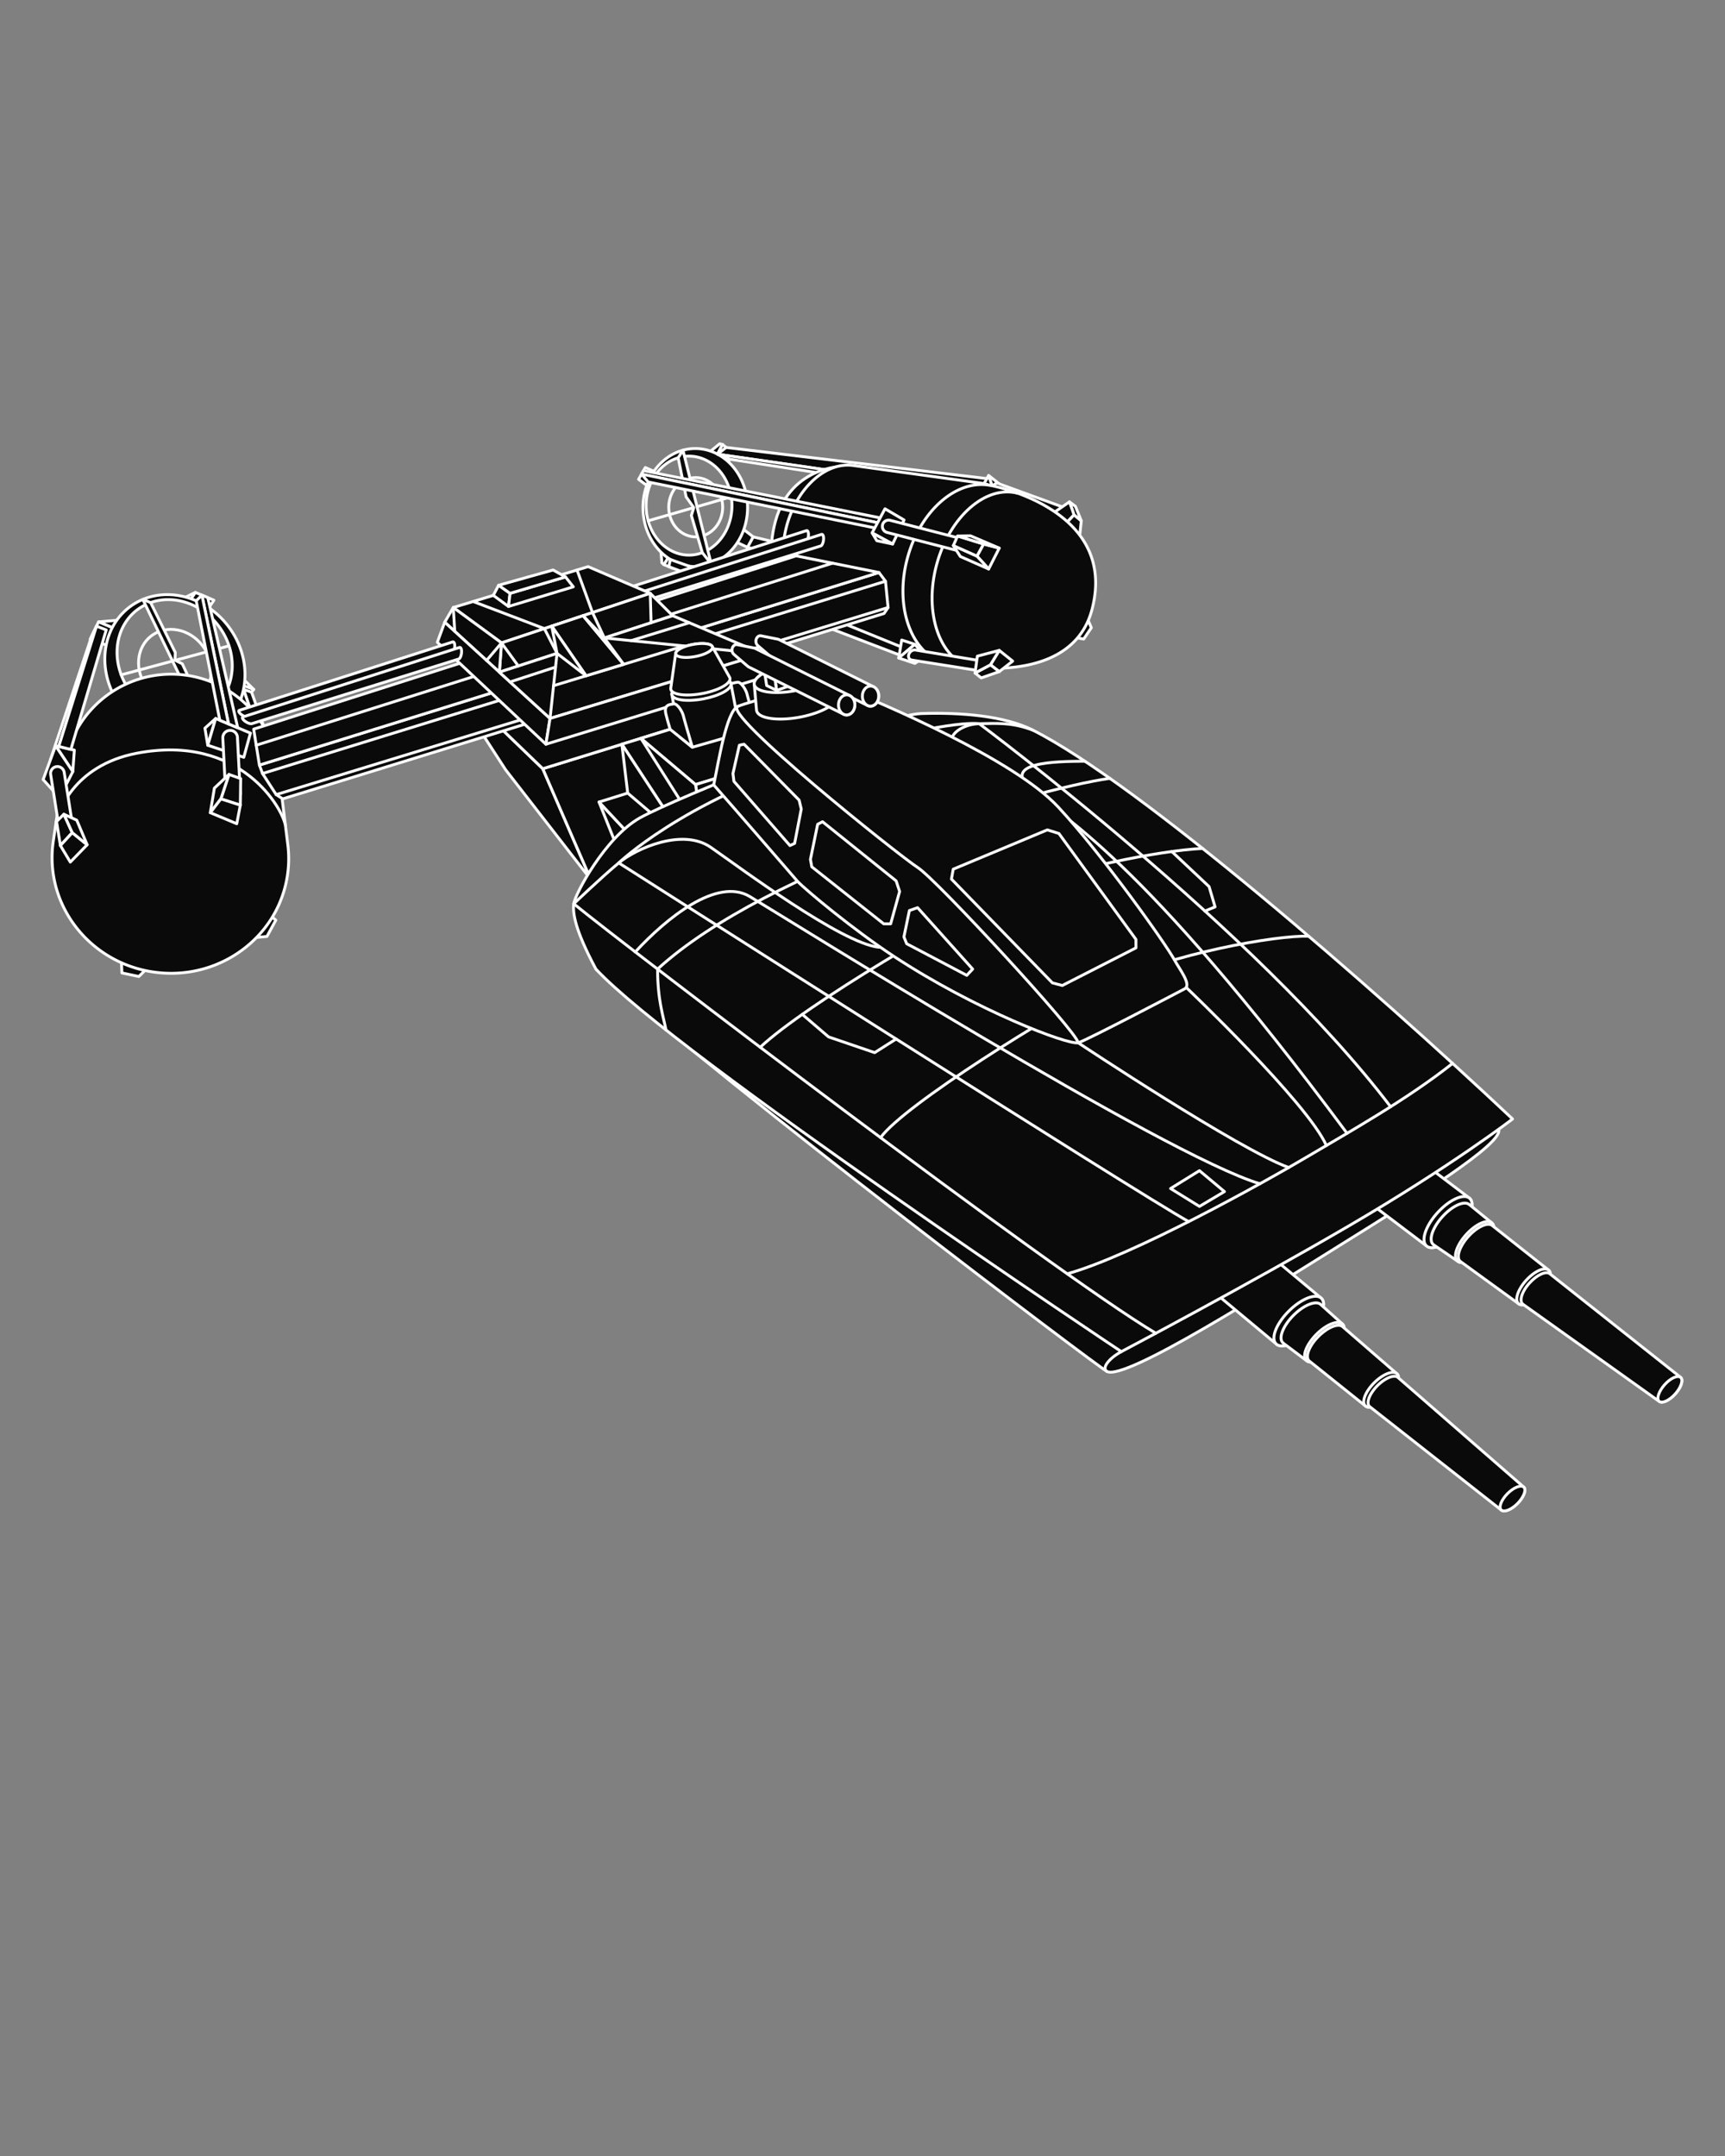 <svg id="Layer_2" data-name="Layer 2" xmlns="http://www.w3.org/2000/svg" viewBox="0 0 1200 1500"><rect x="0" y="0" width="1200" height="1500" fill="#808080" stroke="none"/><defs><style>.cls-1{fill:#0a0a0a;}.cls-1,.cls-2{stroke:#fefefe;stroke-linecap:round;stroke-linejoin:round;stroke-width:2px;}.cls-2{fill:none;}</style></defs><title>Artboard 1 copy 6</title><polygon class="cls-1" points="498.36 317.52 502.64 309.23 500.67 308.76 493.44 314.6 498.36 317.52"/><polygon class="cls-1" points="502.64 309.23 509.57 315 506.1 322.92 498.36 317.52 502.64 309.23"/><polygon class="cls-1" points="455.56 328.2 448.9 325.26 444.24 333.5 450.44 338.07 455.56 328.2"/><polygon class="cls-1" points="516.48 367.71 523.99 373.54 520.05 380.84 511.95 376.95 516.48 367.71"/><polygon class="cls-1" points="465.97 386.54 461.8 392.79 460.44 391.61 459.63 382.02 465.97 386.54"/><polygon class="cls-1" points="461.8 392.79 467.87 395.32 470.86 389.89 465.97 386.54 461.8 392.79"/><path class="cls-1" d="M447.65,359c0,.13,0,.26.05.38,3.07,22.42,21.64,37.79,41.5,34.34a33.11,33.11,0,0,0,8.42-2.66c18.55-8.7,27.35-32.73,19.64-53.69-6.38-17.32-22.35-27.57-38.8-24.88C458.58,315.75,444.78,336.58,447.65,359Zm27.4-41.29c13.51-2.25,26.62,6.33,31.85,20.86,6.33,17.55-.9,37.7-16.13,45a27.27,27.27,0,0,1-6.9,2.23c-16.31,2.9-31.56-10-34.07-28.78,0-.11,0-.21,0-.31C447.4,337.91,458.72,320.46,475.05,317.74Z"/><path class="cls-2" d="M501.28,345c4,10.52-.56,22.58-10.13,26.94a17.1,17.1,0,0,1-4.33,1.34c-10.24,1.73-19.82-6-21.4-17.23l0-.19c-1.48-11.27,5.63-21.72,15.89-23.35C489.76,331.18,498,336.33,501.28,345Z"/><line class="cls-2" x1="450.88" y1="362.34" x2="508.7" y2="345.62"/><polygon class="cls-1" points="475.13 313.24 494.73 392.28 488.59 384.52 480.95 358.66 482.62 353.16 477.28 345.62 471.77 318.5 475.13 313.24"/><polygon class="cls-1" points="687.75 333.13 505.13 311.31 499.17 316.01 687.03 343.09 687.75 333.13"/><polygon class="cls-1" points="499.17 316.01 507.61 319.48 580.75 330.69 581.71 327.91 499.17 316.01"/><polygon class="cls-1" points="523.99 373.54 547.26 379.12 544.18 387.4 520.05 380.84 523.99 373.54"/><polygon class="cls-1" points="466.33 389.27 465.26 394.23 626.74 456.07 628.91 447.19 466.33 389.27"/><path class="cls-1" d="M592.88,325.44l-6.42-1s-38.48-.36-47.89,41.64S555.4,421,555.4,421l7.43,2.65Z"/><polygon class="cls-1" points="683.48 338.29 687.75 330.82 691.22 340.74 683.48 338.29"/><polygon class="cls-1" points="687.75 330.82 698.07 338.97 698.68 344 691.22 340.74 687.75 330.82"/><path class="cls-1" d="M566.22,425.4l83.18,33.78a31.9,31.9,0,0,0,3.76,1.26c23.89,6.39,50.67-16.08,59.8-50.2s-2.85-66.94-26.74-73.34a33.47,33.47,0,0,0-3.89-.78l-88.94-12.27c-18.85-2.6-39,15.43-46.13,42.06S548.59,418.24,566.22,425.4Z"/><path class="cls-1" d="M658.28,461.79a27.93,27.93,0,0,0,3.92.75C660.25,462.21,658.9,461.92,658.28,461.79Z"/><path class="cls-1" d="M692.21,343.27l47.66,18a4,4,0,0,0,1.38.25,3.89,3.89,0,0,0,1.34-7.55l-48.13-17.56a1.13,1.13,0,0,0-.24-.08c-1.53-.39-3.19.86-3.66,2.78S690.83,342.75,692.21,343.27Z"/><polygon class="cls-1" points="750.94 374.14 752.21 362.37 747.14 358.12 740.89 364.73 750.94 374.14"/><polygon class="cls-1" points="743.97 349.16 747.14 358.12 752.21 362.37 748.09 352.23 743.97 349.16"/><polygon class="cls-1" points="732.29 357.21 743.97 349.16 747.14 358.12 740.89 364.73 732.29 357.21"/><polygon class="cls-1" points="755.92 429.13 759.18 436.74 753.88 444.61 745.6 443.12 755.92 429.13"/><path class="cls-1" d="M657.91,461.71H658l.32.07c.62.13,2,.42,3.92.75,17.67,3.12,84.58,11.38,97.52-38.89,16.95-65.8-60.2-83.79-70.12-85.81a1,1,0,0,0-.22,0l-.36-.07-.46-.09c-23.26-4.33-48.56,17.76-57.38,50.73C622.05,422.48,634,455.32,657.91,461.71Z"/><polygon class="cls-1" points="447.66 327.46 612.93 360.43 611.24 363.82 446.31 329.83 447.66 327.46"/><polygon class="cls-1" points="446.31 329.83 450.88 335.33 609.88 367.56 611.24 363.82 446.31 329.83"/><path class="cls-2" d="M708.16,343.22c-22.33-6-47.68,16.27-56.63,49.72s2,65.43,24.28,71.4"/><polygon class="cls-1" points="615.65 353.98 606.69 370.75 620.95 378.49 628.91 361.78 615.65 353.98"/><polygon class="cls-1" points="606.69 370.75 609.95 376.18 620.95 378.49 606.69 370.75"/><polygon class="cls-1" points="636.43 448.28 625.2 457.79 627.28 445.29 636.43 448.28"/><polygon class="cls-1" points="636.43 448.28 643.49 456.78 636.43 461.53 625.2 457.79 636.43 448.28"/><path class="cls-1" d="M613.82,366.23a4.35,4.35,0,0,0,3.25,4.21l55.37,14.29a4.26,4.26,0,0,0,1.08.14,4.35,4.35,0,0,0,1.09-8.56L619.25,362a4,4,0,0,0-1.08-.14A4.34,4.34,0,0,0,613.82,366.23Z"/><polygon class="cls-1" points="695.13 381.34 684.22 378.49 679.61 386.9 687.75 395.87 695.13 381.34"/><polygon class="cls-1" points="663.18 379.57 679.61 386.9 687.75 395.87 668.06 387.18 663.18 379.57"/><polygon class="cls-1" points="666.16 372.92 663.18 379.57 679.61 386.9 684.22 378.49 666.16 372.92"/><polygon class="cls-1" points="666.16 372.92 675.13 372.78 695.13 381.34 684.22 378.49 666.16 372.92"/><path class="cls-1" d="M632.79,458.49a2.62,2.62,0,0,0,1.48.74l50.7,8a3.31,3.31,0,0,0,.55,0,3.46,3.46,0,0,0,.56-6.88l-.28,0-49-8.11a4.1,4.1,0,0,0-3.5,1.27C631.81,455.05,631.57,457.28,632.79,458.49Z"/><polygon class="cls-1" points="704.46 459.96 695.13 467.29 688.98 462.54 695.13 452.49 704.46 459.96"/><polygon class="cls-1" points="678.28 468.24 682.59 471.64 695.13 467.29 688.98 462.54 678.28 468.24"/><polygon class="cls-1" points="695.13 452.49 679.92 456.5 678.28 468.24 688.98 462.54 695.13 452.49"/><polygon class="cls-1" points="82.82 431.44 68.56 432.67 79.97 437.42 82.82 431.44"/><polygon class="cls-1" points="68.56 432.67 62.73 444.75 75.69 449.36 79.97 437.42 68.56 432.67"/><polygon class="cls-1" points="148.81 417.59 144.53 423.84 132.11 417.59 135.91 412.16 148.81 417.59"/><polygon class="cls-1" points="135.91 412.16 128.85 415.56 132.11 417.59 135.91 412.16"/><polygon class="cls-1" points="167.96 471.23 176.51 479.65 167.96 476.52 167.96 471.23"/><polygon class="cls-1" points="176.51 479.65 169.45 488.61 165.38 484.94 167.96 476.52 176.51 479.65"/><polygon class="cls-1" points="169.41 479.65 175 481.57 185.79 511.83 179.82 510.2 169.41 479.65"/><polygon class="cls-1" points="169.41 479.65 167.42 486.75 173.03 504.77 179.82 510.2 169.41 479.65"/><polygon class="cls-1" points="174.36 652.62 185.71 651.51 191.87 640.17 185.19 634.63 174.36 652.62"/><path class="cls-1" d="M84.51,492.17c17.45,23,48.22,29,68.75,13.43s23-46.84,5.61-69.82-48.22-29-68.75-13.44S67.08,469.18,84.51,492.17Zm11-67.93c16.84-12.76,42.13-7.78,56.48,11.15s12.34,44.61-4.5,57.39S105.33,500.56,91,481.64,78.64,437,95.48,424.24Z"/><ellipse class="cls-2" cx="121.69" cy="463.97" rx="24.21" ry="27.11" transform="translate(-255.65 167.84) rotate(-37.18)"/><line class="cls-2" x1="159.31" y1="449.35" x2="84.29" y2="469.52"/><polygon class="cls-1" points="99.34 417.03 144.53 510.7 142.65 495.83 126.82 461.86 121.69 459.28 121.94 453.98 104.77 419.23 99.34 417.03"/><polygon class="cls-1" points="107.54 668.57 96.6 679.38 84.81 676.91 84.25 664.15 107.54 668.57"/><path class="cls-1" d="M36.56,589.45c-4.09,44,29.29,83.14,74.56,87.34s85.28-28.08,89.37-72.12a78.49,78.49,0,0,0-.26-16.88l-6.55-52.92a75.15,75.15,0,0,0-148.9-1.73l-7.7,52C36.87,586.58,36.7,588,36.56,589.45Z"/><polygon class="cls-1" points="150.04 499.88 144.53 518.48 142.56 506.61 150.04 499.88"/><polygon class="cls-1" points="174.21 510.06 150.04 499.88 144.53 518.48 169.59 526.9 174.21 510.06"/><polygon class="cls-1" points="67.14 435.62 63.81 442.51 35.16 528.44 40.86 519.29 67.14 435.62"/><polygon class="cls-1" points="38.69 518.89 51.73 521.88 50.64 536.81 38.69 518.89"/><polygon class="cls-1" points="30 542.38 38.69 518.89 50.64 536.81 41.41 555.01 30 542.38"/><polygon class="cls-1" points="67.14 435.62 40.86 519.29 49.3 521.43 73.89 438.28 67.14 435.62"/><polygon class="cls-1" points="140.46 414.08 158.97 503.65 165.38 506.35 144.53 415.79 140.46 414.08"/><polygon class="cls-1" points="140.46 414.08 136.49 418 152.92 501.1 158.97 503.65 140.46 414.08"/><path class="cls-1" d="M198.64,574.9c-1.49-12-31.22-64.7-103.46-50.85-44.84,8.6-55.32,42.35-56.31,49.05"/><path class="cls-1" d="M155,513.39a2.17,2.17,0,0,0,0,.26L157,552a2.26,2.26,0,0,0,0,.27,5.09,5.09,0,0,0,10.18-.27c0-.09,0-.17,0-.26l-2-38.36v-.27a5.09,5.09,0,0,0-10.18.27Z"/><path class="cls-1" d="M35.18,538.1a4.68,4.68,0,0,0,.06.76L42,581.62a4.78,4.78,0,0,0,9.49-.76,4.65,4.65,0,0,0-.06-.75l-6.77-42.76a4.77,4.77,0,0,0-9.48.75Z"/><polygon class="cls-1" points="159.27 538.8 153.66 555.82 167.18 560.17 167.42 541.7 159.27 538.8"/><polygon class="cls-1" points="149.13 548.33 146.3 565.42 153.66 555.82 159.27 538.8 149.13 548.33"/><polygon class="cls-1" points="167.18 560.17 164.7 573.1 146.3 565.42 153.66 555.82 167.18 560.17"/><polygon class="cls-1" points="44.45 566.5 39.33 571.55 42.02 588.28 50.27 579.32 44.45 566.5"/><polygon class="cls-1" points="50.27 579.32 60.62 587.74 48.91 599.78 42.02 588.28 50.27 579.32"/><polygon class="cls-1" points="60.62 587.74 53.4 570.63 44.45 566.5 50.27 579.32 60.62 587.74"/><polygon class="cls-1" points="377.59 534.82 307.37 467.1 351.73 535.55 411.01 611.95 377.59 534.82"/><polygon class="cls-1" points="377.59 534.82 565.95 476.52 567.9 553.48 411.01 611.95 377.59 534.82"/><polygon class="cls-1" points="307.37 467.1 450.58 423.66 565.95 476.52 377.59 534.82 307.37 467.1"/><polygon class="cls-1" points="434.75 603.1 416.72 558 452.61 596.45 434.75 603.1"/><polygon class="cls-1" points="452.61 596.45 575.32 550.12 540.38 519.43 416.72 558 452.61 596.45"/><polygon class="cls-1" points="432.61 517.79 477.95 587 561.82 555.22 522.08 490.1 432.61 517.79"/><polygon class="cls-1" points="432.61 517.79 436.66 551.78 477.95 587 432.61 517.79"/><polygon class="cls-1" points="445.85 513.7 483.85 545.88 554.28 524.3 510.19 493.78 445.85 513.7"/><polygon class="cls-1" points="554.28 524.3 553.19 558.48 489.48 582.53 483.85 545.88 554.28 524.3"/><polygon class="cls-1" points="445.85 513.7 489.48 582.53 483.85 545.88 445.85 513.7"/><polygon class="cls-1" points="611.44 398.31 615.99 404.38 617.8 422.67 614.97 426.83 196.68 555.8 192.13 552.84 182.63 538.17 180.45 532.29 611.44 398.31"/><line class="cls-1" x1="615.99" y1="404.38" x2="182.62" y2="538.17"/><line class="cls-1" x1="192.13" y1="552.84" x2="617.8" y2="422.67"/><polygon class="cls-1" points="180.45 532.29 176.47 507.3 553.78 386.72 611.44 398.31 180.45 532.29"/><line class="cls-1" x1="579.12" y1="391.82" x2="178.25" y2="518.48"/><path class="cls-1" d="M415,420.38a5.68,5.68,0,0,0,3.78,1l.15-.06,141.59-44.22c.75-.24,1.52-1.78,1.8-3.72.32-2.2-.11-4.08-.95-4.2a1,1,0,0,0-.29,0L412.73,416.72a.75.75,0,0,0-.45.32C411.85,417.78,413.07,419.28,415,420.38Z"/><path class="cls-1" d="M423.25,423.74c1.53.89,3.06,1.27,3.84,1l.15-.05L571,379.82c.76-.23,1.54-1.8,1.83-3.78.32-2.22-.11-4.13-1-4.25a1,1,0,0,0-.29,0L421,420a.77.77,0,0,0-.45.32C420.06,421.1,421.3,422.62,423.25,423.74Z"/><polygon class="cls-1" points="409.12 394.23 452.33 412.8 348.88 447.28 315.33 422.67 409.12 394.23"/><polygon class="cls-1" points="348.88 447.28 347.38 467.65 467.96 428.37 452.33 412.8 348.88 447.28"/><polygon class="cls-1" points="315.33 422.67 309.36 432.89 347.38 467.65 348.88 447.28 315.33 422.67"/><polygon class="cls-1" points="343.18 414.23 346.86 407.19 354.82 412.8 353.74 421.95 343.18 414.23"/><polygon class="cls-1" points="354.82 412.8 393.39 401.39 398.82 408.27 353.74 421.95 354.82 412.8"/><polygon class="cls-1" points="393.39 401.39 384.74 396.57 346.86 407.19 354.82 412.8 393.39 401.39"/><polygon class="cls-1" points="309.36 432.89 304.24 446.85 379.76 517.78 382.64 499.85 309.36 432.89"/><path class="cls-1" d="M168.91,497.81c1.51.88,3,1.26,3.79,1l.15-.05,141.59-44.23c.75-.23,1.52-1.77,1.8-3.72.32-2.2-.11-4.08-1-4.2a1,1,0,0,0-.29,0L166.65,494.15a.81.81,0,0,0-.45.32C165.78,495.21,167,496.71,168.91,497.81Z"/><path class="cls-1" d="M171.46,502.43c1.53.89,3.06,1.27,3.84,1l.16-.05,143.7-44.89c.76-.24,1.54-1.8,1.83-3.78.32-2.22-.11-4.14-1-4.26a.72.72,0,0,0-.29,0L169.17,498.72a.76.76,0,0,0-.46.32C168.27,499.79,169.51,501.31,171.46,502.43Z"/><polygon class="cls-1" points="467.96 428.37 530.6 454.9 382.64 499.85 347.38 467.65 467.96 428.37"/><polygon class="cls-1" points="379.76 517.78 539.29 468.74 530.6 454.9 382.64 499.85 379.76 517.78"/><polyline class="cls-2" points="401.4 396.57 412.19 426.18 420.41 443.86 530.6 454.9"/><polyline class="cls-2" points="329.12 418.49 378.69 437.35 387.5 454.58 382.64 499.85"/><line class="cls-2" x1="452.34" y1="412.8" x2="452.94" y2="433.26"/><polyline class="cls-2" points="360.56 463.36 348.88 447.28 338.47 459.51"/><line class="cls-2" x1="315.33" y1="422.67" x2="316.34" y2="439.27"/><line class="cls-2" x1="475.78" y1="449.41" x2="385.09" y2="477.06"/><line class="cls-2" x1="386.48" y1="464.11" x2="354.82" y2="474.45"/><line class="cls-2" x1="438.99" y1="445.72" x2="479.51" y2="433.26"/><polygon class="cls-1" points="405.63 428.37 433.84 462.19 407.67 470.17 383.83 435.63 405.63 428.37"/><polygon class="cls-1" points="383.83 435.63 387.5 454.58 407.67 470.17 383.83 435.63"/><polygon class="cls-1" points="405.63 428.37 420.41 443.86 433.84 462.19 405.63 428.37"/><path class="cls-1" d="M507.55,481.55c.92,4.1,4,14.32,6.06,21.19,1.2,3.94,2.08,6.78,2.08,6.78l2.87-.29,8-2.3c-1.48-5.07-6.45-22-6.91-24.11-.54-2.44-4.07-8.69-6.79-8.15-1.39.29-3.14.4-4.32,1.3h0a3.52,3.52,0,0,0-1.29,2.71A9.75,9.75,0,0,0,507.55,481.55Z"/><path class="cls-1" d="M467.38,483.32h0l1.2,6.37L473,512.88l8.65,7h0l33.4-9.59s0-.07,0-.1l-1.4-7.4L508.56,476l0-.11v0l-.05-.22a2.57,2.57,0,0,0-.68-1.3l-.2-.2-.27-.23c-.21-.16-.44-.31-.71-.48h0a10.33,10.33,0,0,0-1.28-.58l-.38-.13q-.37-.13-.78-.24h0a28.84,28.84,0,0,0-7.2-.78,56,56,0,0,0-8.93.77c-.45.07-.92.15-1.37.24-6.49,1.21-12.09,3.29-15.57,5.55-.37.24-.7.48-1,.71a8.59,8.59,0,0,0-2.25,2.36A2.91,2.91,0,0,0,467.38,483.32Z"/><path class="cls-1" d="M467.38,483.32h0c.71,3.74,10.48,5.05,21.83,2.93s20-6.89,19.29-10.64h0c-.71-3.75-10.48-5.06-21.83-2.93S466.68,479.58,467.38,483.32Z"/><path class="cls-1" d="M466.67,479.58c.69,3.75,10.47,5.07,21.83,2.94s20-6.9,19.29-10.65a2.68,2.68,0,0,0-.28-.74l-12.09-21.42c-1.1-2-6.81-2.58-13.36-1.36s-11.64,3.88-12,6.12l-3.45,24.32A2.61,2.61,0,0,0,466.67,479.58Z"/><path class="cls-1" d="M470.1,454.46a1.34,1.34,0,0,0,0,.49c.44,2.32,6.5,3.14,13.54,1.82s12.39-4.28,12-6.6a1.6,1.6,0,0,0-.17-.46c-1.11-2-6.82-2.58-13.37-1.36S470.41,452.23,470.1,454.46Z"/><path class="cls-1" d="M463.18,496.57c.51,2.27,1.68,6.41,3,10.83l6.81,5.48,8.65,7h0c-1.94-6.56-5.89-20.14-6.3-22-.55-2.44-4-8.61-6.74-8.15h-.05C465.81,490.24,461.74,490.15,463.18,496.57Z"/><path class="cls-1" d="M414.55,674.23C511.41,760.05,761,948.93,770,954.13c12.31,7.15,113.7-57.57,163.67-88.71s112.71-70,108.86-79.71Z"/><path class="cls-1" d="M842.51,897.24l.29.27L888,935.19c4,3.36,13.92-.63,22.42-9.13,8.72-8.73,12.7-18.89,8.88-22.73l-.3-.26L873.8,865.38c-4-3.36-13.91.63-22.43,9.13C842.65,883.23,838.68,893.41,842.51,897.24Z"/><path class="cls-1" d="M887.68,934.92a2.44,2.44,0,0,0,.29.27c4,3.36,13.92-.62,22.43-9.13,8.72-8.73,12.7-18.9,8.87-22.73l-.29-.26c-4-3.36-13.92.62-22.43,9.13C887.82,920.93,883.85,931.1,887.68,934.92Z"/><path class="cls-1" d="M892.39,934.17a4.14,4.14,0,0,0,.38.35l16.29,12.26c3.32,2.49,11.1-.69,17.8-7.41,7-7,10.14-15.1,7.09-18.16l-.14-.13-14.93-13.4-.14-.13c-3.31-3-11.71.35-18.92,7.57S889.17,931,892.39,934.17Z"/><path class="cls-1" d="M908.7,946.46a2.91,2.91,0,0,0,.37.33c3.3,2.48,11.08-.71,17.79-7.42,7-7,10.14-15.1,7.09-18.16l-.14-.13c-3.16-2.83-11.15.35-18,7.22S905.64,943.41,908.7,946.46Z"/><path class="cls-1" d="M910.6,946.72l.27.24,39.1,31.3c2.86,2.28,9.76-.52,15.69-6.45,6.13-6.11,8.91-13.25,6.23-15.94l-.17-.15L934,923c-3-2.59-10.42.39-16.82,6.78S907.74,943.86,910.6,946.72Z"/><path class="cls-1" d="M949.72,978l.26.23c2.85,2.28,9.75-.51,15.68-6.45,6.12-6.12,8.9-13.25,6.22-15.94a1.07,1.07,0,0,0-.16-.14c-2.79-2.43-9.77.36-15.78,6.36S947,975.35,949.72,978Z"/><path class="cls-1" d="M952.61,978.45l.24.22,91.62,72c2,1.6,7-.39,11.18-4.62s6.34-9.45,4.43-11.36a.38.38,0,0,0-.11-.11l-87.51-76.27c-2.52-2.19-8.82.33-14.24,5.74S950.19,976,952.61,978.45Z"/><path class="cls-1" d="M1044.28,1050.51l.2.17c2,1.61,7-.39,11.17-4.61s6.35-9.45,4.44-11.37l-.11-.1c-2-1.74-7,.26-11.26,4.54S1042.37,1048.59,1044.28,1050.51Z"/><path class="cls-1" d="M945.39,831.24l.3.25L992.59,867c4.18,3.16,13.87-1.28,22-10.18,8.3-9.12,11.8-19.46,7.8-23.11l-.31-.25-46.89-35.54c-4.18-3.16-13.87,1.29-22,10.18C944.87,817.24,941.39,827.6,945.39,831.24Z"/><path class="cls-1" d="M992.28,866.77l.3.25c4.18,3.17,13.88-1.28,22-10.18,8.3-9.12,11.79-19.47,7.79-23.11a3.61,3.61,0,0,0-.3-.25c-4.18-3.17-13.88,1.28-22,10.18C991.77,852.78,988.28,863.13,992.28,866.77Z"/><path class="cls-1" d="M997,865.79a3,3,0,0,0,.39.33l16.86,11.49c3.42,2.33,11-1.21,17.42-8.23,6.64-7.3,9.43-15.56,6.24-18.48l-.15-.12-15.54-12.69L1022,838c-3.44-2.82-11.68.91-18.54,8.45S993.59,862.74,997,865.79Z"/><path class="cls-1" d="M1013.81,877.31a2.88,2.88,0,0,0,.39.3c3.41,2.33,11-1.22,17.42-8.23,6.64-7.3,9.43-15.57,6.23-18.48l-.14-.12c-3.29-2.69-11.13.87-17.67,8.05S1010.61,874.4,1013.81,877.31Z"/><path class="cls-1" d="M1015.72,877.47a2.83,2.83,0,0,0,.28.23l40.54,29.44c3,2.14,9.72-1,15.36-7.18,5.84-6.4,8.28-13.66,5.47-16.21l-.17-.15-39.17-31c-3.11-2.44-10.39.88-16.48,7.56S1012.73,874.75,1015.72,877.47Z"/><path class="cls-1" d="M1056.27,906.92a2.47,2.47,0,0,0,.27.21c3,2.15,9.71-1,15.36-7.17,5.83-6.4,8.27-13.66,5.47-16.21l-.16-.14c-2.91-2.3-9.75.82-15.47,7.1S1053.47,904.37,1056.27,906.92Z"/><path class="cls-1" d="M1059.18,907.2a2.52,2.52,0,0,0,.25.21l94.89,67.65c2.13,1.51,6.93-.72,11-5.14s5.9-9.74,3.9-11.56l-.12-.1-91-72.09c-2.62-2.07-8.79.74-14,6.4S1056.65,904.89,1059.18,907.2Z"/><path class="cls-1" d="M1154.12,974.89l.21.16c2.12,1.51,6.92-.71,10.94-5.13s5.9-9.74,3.9-11.56l-.11-.1c-2.08-1.64-7,.58-11,5.06S1152.12,973.06,1154.12,974.89Z"/><path class="cls-1" d="M1052.21,778.52s-42.37,32.58-113,73.86-159.14,88-159.14,88S470,734,414.55,674.23c-14.77-27.59-16.18-39.11-15.42-45.44s21.76-46.17,46-59.75,168-71.7,195.71-72.6S698.74,498,718.53,508C792.4,545.32,954.62,686.54,1052.21,778.52Z"/><path class="cls-2" d="M804.07,927.59c-71.62-42.48-369.42-269.65-404.94-298.8,0,0,19.09-18.29,31.3-28.43s44.41-24.44,64-10.86,90.71,66.86,117.05,69.55"/><path class="cls-2" d="M780.09,940.37c-8.15,4.35-14,11.23-10.14,13.76"/><path class="cls-2" d="M1010.49,739.83c-31.61,25.11-72.35,47.92-101.68,65.3s-120.32,68.23-166.38,81.1"/><path class="cls-2" d="M826.92,849.91c-33.25-18.17-396.49-249.55-396.49-249.55S474.3,558,566.09,528.67s115.15-25.14,115.15-25.14S873.87,646.87,967.38,770"/><path class="cls-2" d="M441.94,662.3c21.49-23.37,56.8-52.16,79.61-38.58S810.43,804,876.46,823.58"/><path class="cls-2" d="M754.66,529.6c-21.28.15-58.22.7-37.58,19.71s75,43.85,220,239.18"/><path class="cls-2" d="M718.53,508c-15-5.72-25.79-4.66-37.29-4.5s-22,8-18.06,12.92"/><path class="cls-2" d="M772.06,541.53c-55,7.78-238.14,62.63-314.62,132.7,0,21.73,4.1,33.18,5.86,42.39"/><path class="cls-2" d="M910.46,651.4c-21.74-1.07-97.54,12.51-138.4,33.15S629,768.7,612.57,791.49"/><path class="cls-2" d="M836.59,590.31c-29.89,1.36-95.06,14.47-132,29.91s-144,78.59-175.75,108.4"/><polygon class="cls-2" points="834.4 814.46 851.78 829.03 834.4 839.35 814.31 826.9 834.4 814.46"/><polyline class="cls-2" points="558.1 705.73 576.41 721.41 608.45 732.35 623.39 722.87"/><polyline class="cls-2" points="815.17 592.43 841.1 616.84 845.27 630.96 838.24 633.84"/><path class="cls-1" d="M824.05,688s-68.43,36-74,37.48c-6.69,1.81-71.22-22.51-128.68-60.4-27.56-18.18-60.06-45.16-66.53-51.85,0,0-47.05-54.48-58.36-67.16,3.18-14.68,8.8-51.43,16.94-54.69s51.78-15.75,71.88-13.58c28.06,11.59,119.85,50.15,151,83.83s74.5,94.87,80.67,106.15C820.46,674.23,829.29,685.33,824.05,688Z"/><path class="cls-2" d="M896.53,812.28C862.15,800.05,750,725.47,750,725.47c0-6.7-98.49-113.52-111.52-121.85S500.58,495.45,513.4,491.37"/><path class="cls-1" d="M825.18,687s84.25,80.07,97.52,110"/><polygon class="cls-1" points="728.6 577.37 736.64 579.9 790.23 653.59 790.23 659.46 738.99 685.64 732.11 683.83 661.86 611.59 663.13 604.71 728.6 577.37"/><polygon class="cls-2" points="638.33 631.5 632.62 633.49 628.82 651.82 630.72 656.58 672.54 678.58 676.62 674.23 638.33 631.5"/><polygon class="cls-2" points="623.39 612.86 625.83 620.22 619.59 642.73 614.75 642.73 564.73 603.08 563.78 597.92 568.8 573.48 572.2 571.71 623.39 612.86"/><polygon class="cls-2" points="555.9 556.64 557.4 562.88 552.78 586.78 549.52 588.28 510.55 543.6 509.87 538.17 514.35 518.48 517.61 517.78 555.9 556.64"/><path class="cls-1" d="M524.68,475.91l1.6,18.11c0,.11,0,.23.06.34,1,5.45,14.45,7.51,30,4.6s27.3-9.69,26.28-15.14a3.38,3.38,0,0,0-.08-.34L577.46,466c-1.41-4.88-13.79-6.67-28.07-4S524.23,470.85,524.68,475.91Z"/><ellipse class="cls-1" cx="551.13" cy="471.29" rx="26.87" ry="9.43" transform="translate(-77.37 109.57) rotate(-10.61)"/><polygon class="cls-1" points="539.05 472.15 540.23 480.34 568.65 470.25 566.21 462.92 539.05 472.15"/><polygon class="cls-1" points="539.05 472.15 532.08 468.99 533.34 476.95 540.23 480.34 539.05 472.15"/><polygon class="cls-1" points="532.08 468.99 555.16 460.39 566.21 462.92 539.05 472.15 532.08 468.99"/><path class="cls-1" d="M525.86,446a4,4,0,0,0,1.29,3.15l9.5,8.17a5.68,5.68,0,0,0,1.1.73l65.68,32.74a4.55,4.55,0,0,0,2,.51c3.14.08,5.75-3,5.84-6.86a7.1,7.1,0,0,0-3.5-6.62l-65.68-32.76a5.21,5.21,0,0,0-1.21-.4l-11.47-2.3a2.12,2.12,0,0,0-.44-.05C527.31,442.28,525.9,443.93,525.86,446Z"/><ellipse class="cls-1" cx="605.61" cy="484.32" rx="7" ry="5.69" transform="translate(107.54 1078.68) rotate(-88.69)"/><path class="cls-1" d="M509.25,452.13a4,4,0,0,0,1.3,3.16l9.49,8.16a5.53,5.53,0,0,0,1.1.73l65.69,32.75a4.79,4.79,0,0,0,2,.51c3.13.07,5.75-3,5.84-6.86a7.15,7.15,0,0,0-3.5-6.63L525.5,451.2a5.48,5.48,0,0,0-1.2-.41l-11.48-2.29a2,2,0,0,0-.43-.06C510.7,448.4,509.3,450.06,509.25,452.13Z"/><ellipse class="cls-1" cx="589.01" cy="490.45" rx="7" ry="5.69" transform="translate(85.19 1068.06) rotate(-88.69)"/></svg>
